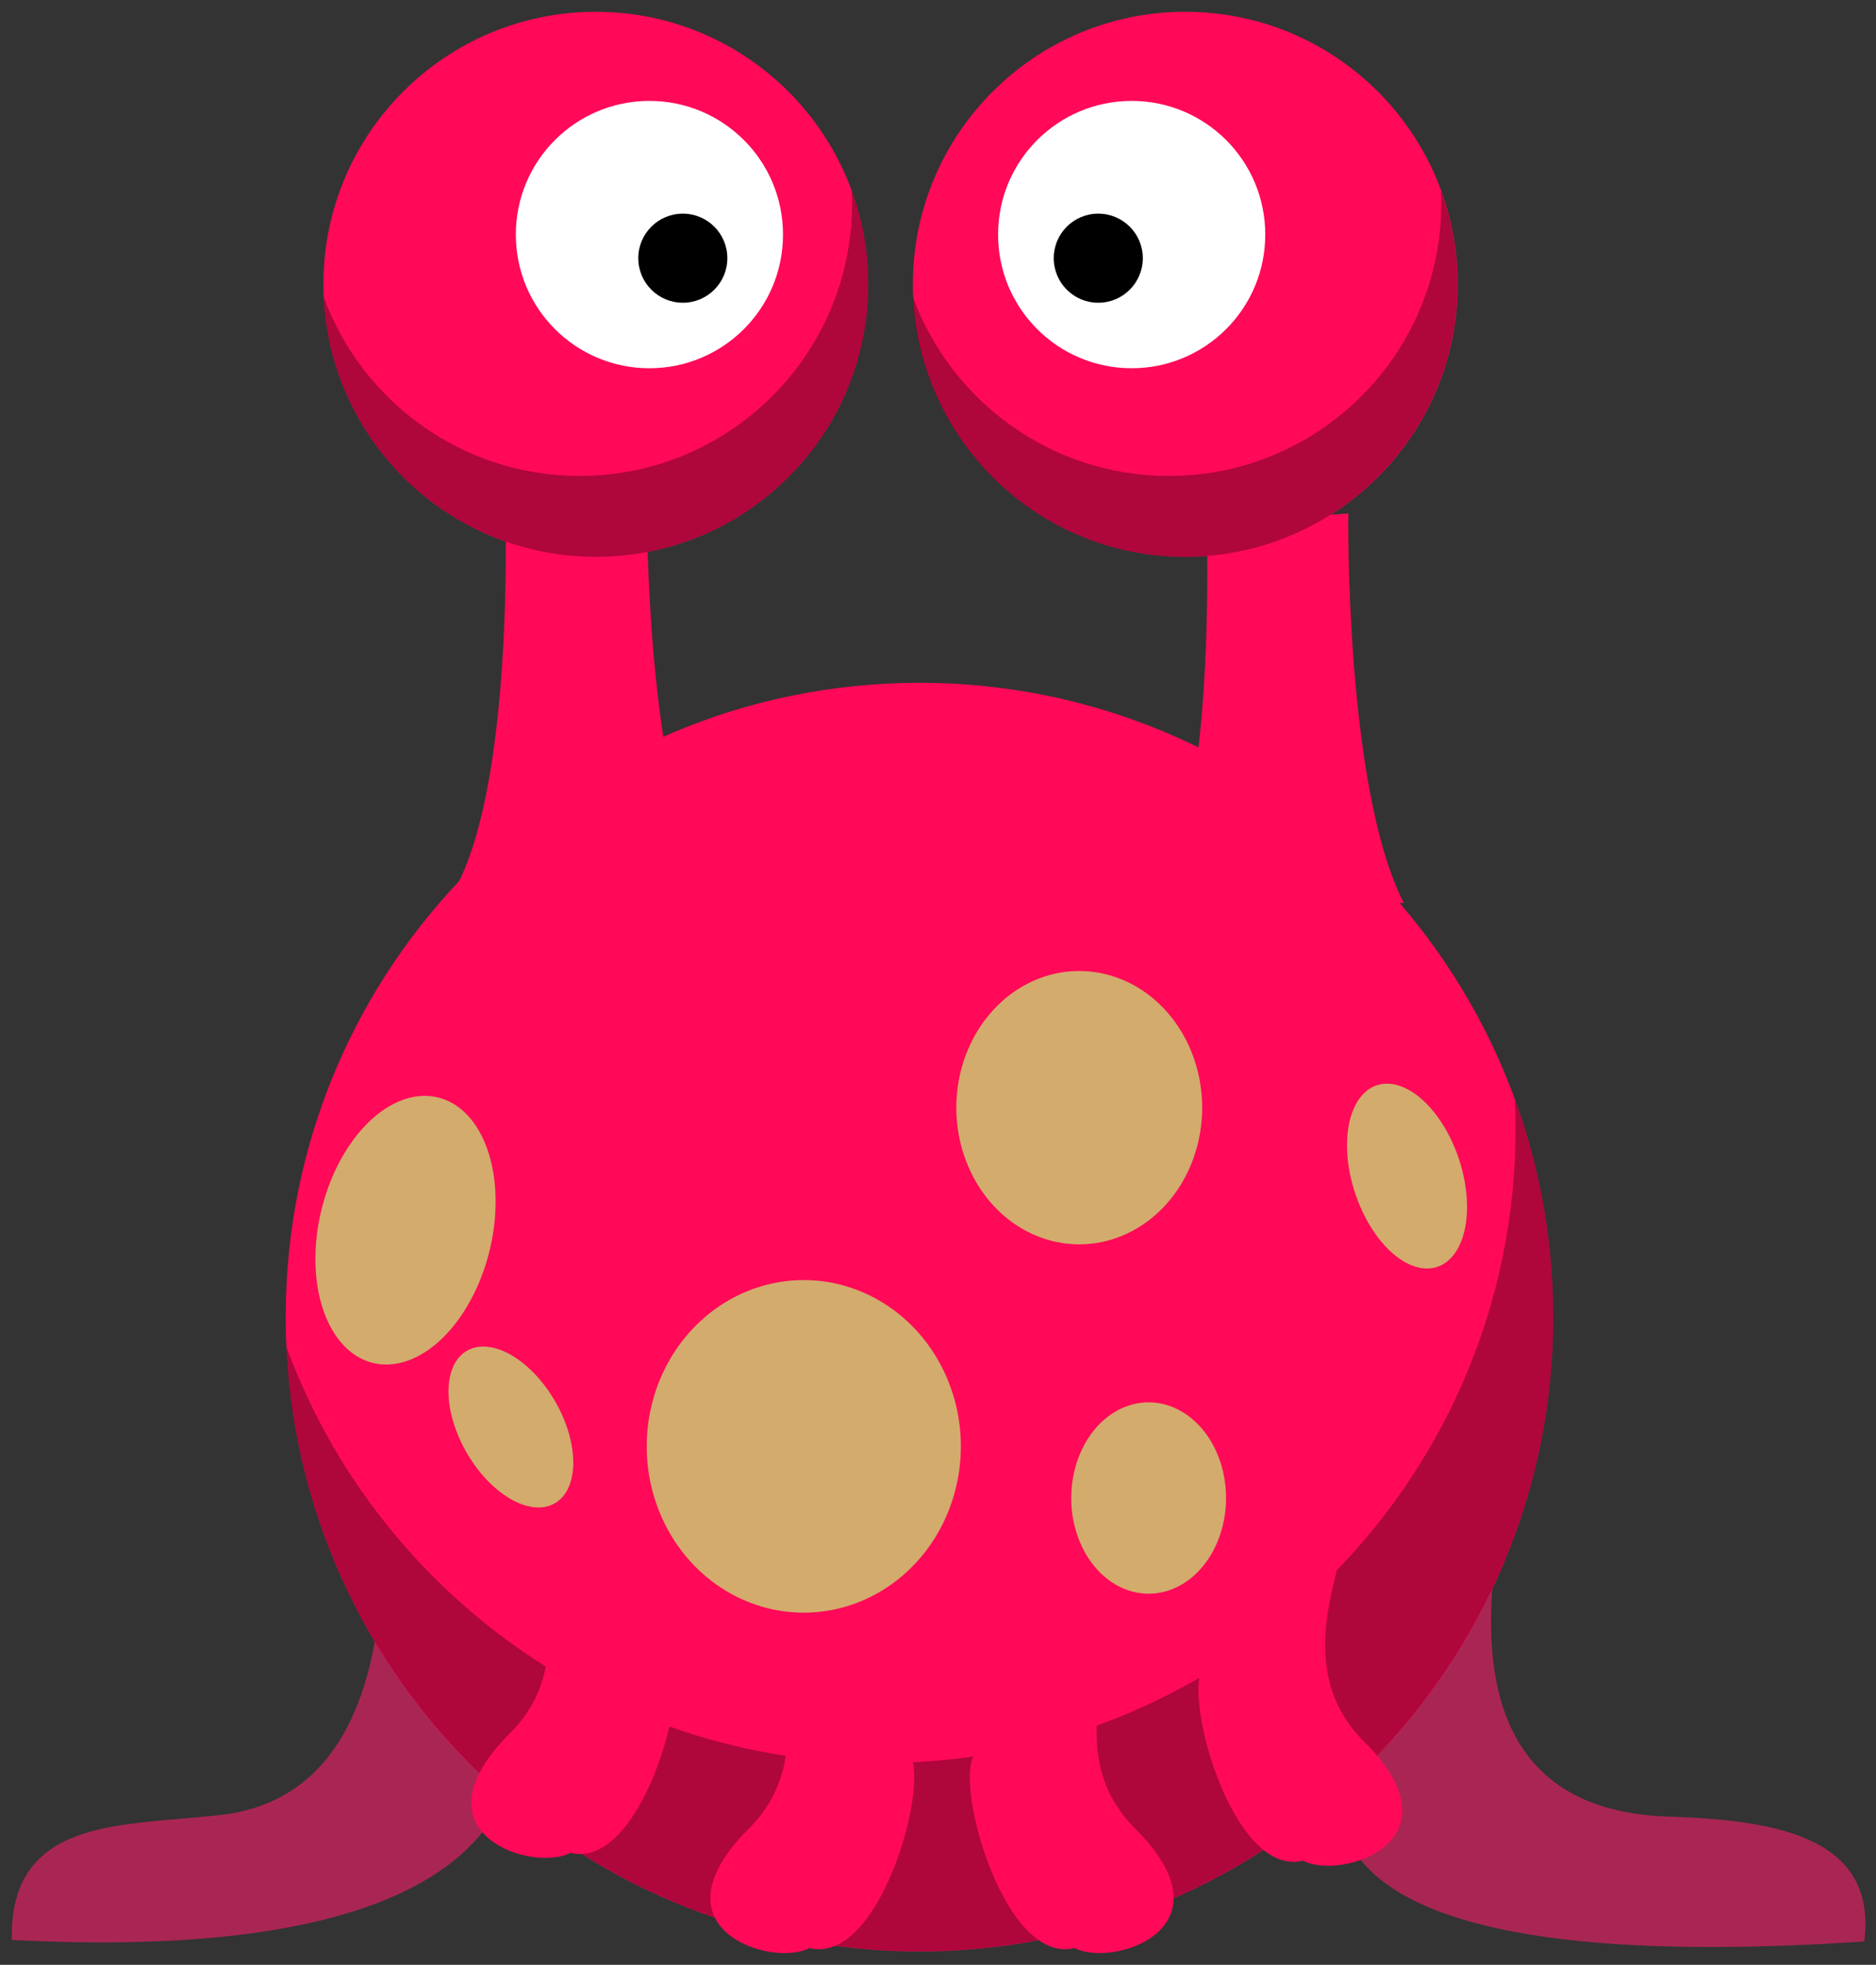 <!--?xml version="1.0" encoding="UTF-8" standalone="no"?-->
<!-- Created with Inkscape (http://www.inkscape.org/) -->

<svg xmlns:dc="http://purl.org/dc/elements/1.1/" xmlns:cc="http://creativecommons.org/ns#" xmlns:rdf="http://www.w3.org/1999/02/22-rdf-syntax-ns#" xmlns:svg="http://www.w3.org/2000/svg" xmlns="http://www.w3.org/2000/svg" xmlns:sodipodi="http://sodipodi.sourceforge.net/DTD/sodipodi-0.dtd" xmlns:inkscape="http://www.inkscape.org/namespaces/inkscape" id="svg2" viewBox="0 0 318.245 333.245" version="1.0" inkscape:version="0.48.3.1 r9886" width="100%" height="100%" sodipodi:docname="silly-alien-in-the-style-of-lemmling.svg" style="">
    <rect x="0" y="0" width="318.245" height="333.245" fill="#333333" stroke="none"/>
    <defs id="defs38"></defs>
    <sodipodi:namedview pagecolor="#ffffff" bordercolor="#666666" borderopacity="1" objecttolerance="10" gridtolerance="10" guidetolerance="10" inkscape:pageopacity="0" inkscape:pageshadow="2" inkscape:window-width="1920" inkscape:window-height="1124" id="namedview36" showgrid="false" inkscape:zoom="0.9" inkscape:cx="56.220133" inkscape:cy="276.07162" inkscape:window-x="0" inkscape:window-y="24" inkscape:window-maximized="1" inkscape:current-layer="svg2" fit-margin-top="0" fit-margin-left="0" fit-margin-right="0" fit-margin-bottom="0"></sodipodi:namedview>
    <path sodipodi:nodetypes="cscc" inkscape:connector-curvature="0" id="use4492" d="m 254.748,252.619 c 1.651,4.226 -14.978,54.021 28.189,55.475 17.038,0.574 35.672,2.919 33.307,21.183 -122.23,8.166 -84.305,-39.43 -81.081,-44.669" style="fill: rgb(169, 38, 84); fill-opacity: 1; fill-rule: nonzero; stroke: rgb(0, 0, 0); stroke-width: 4px; stroke-linecap: round; stroke-linejoin: round; stroke-miterlimit: 4; stroke-opacity: 1;" class="pOewXrcT_0"></path>
    <path sodipodi:nodetypes="cscc" inkscape:connector-curvature="0" id="use4492-4" d="M 65.496,252.363 C 63.846,256.589 70.475,304.162 37.307,307.839 20.363,309.717 1.635,308.257 2,329.021 c 99.23,5.166 86.305,-39.43 83.081,-44.669" style="fill: rgb(169, 38, 84); fill-opacity: 1; fill-rule: nonzero; stroke: rgb(0, 0, 0); stroke-width: 4px; stroke-miterlimit: 4; stroke-opacity: 1; stroke-linejoin: round; stroke-linecap: round;" class="pOewXrcT_1"></path>
    <path d="m 263.486,223.39 c 0.024,59.402 -48.118,107.573 -107.511,107.573 -59.38,0 -107.522,-48.171 -107.51,-107.573 -0.012,-59.414 48.13,-107.585 107.51,-107.585 59.392,0 107.535,48.171 107.511,107.585 z" style="fill:#ff0958;fill-opacity:1;stroke:#000000;stroke-width:4;stroke-linecap:round;stroke-linejoin:round" id="path2383-6-2" inkscape:connector-curvature="0" class="pOewXrcT_2"></path>
    <path d="m 256.986,186.47 c 0.068,1.659 0.118,3.338 0.118,5.007 0,59.363 -48.153,107.543 -107.504,107.543 -46.386,0 -85.97,-29.456 -101.036,-70.664 2.611,57.056 49.743,102.575 107.416,102.575 59.352,0 107.504,-48.18 107.504,-107.543 0,-12.961 -2.297,-25.401 -6.498,-36.918 z" style="fill:#000000;fill-opacity:0.314" id="path3221-7-6" inkscape:connector-curvature="0" class="pOewXrcT_3"></path>
    <path d="m 83.021,212.229 a 14.675,23.178 13.764 0 1 -28.505,-6.991 14.675,23.178 13.764 1 1 28.505,6.991 z" style="fill:#d3ab6c;fill-opacity:1" id="path3230-2-0" inkscape:connector-curvature="0" class="pOewXrcT_4"></path>
    <path style="fill: rgb(255, 9, 88); fill-opacity: 1; fill-rule: nonzero; stroke: rgb(0, 0, 0); stroke-width: 4px; stroke-miterlimit: 4; stroke-opacity: 1;" d="m 130.591,273.952 c -1.651,4.226 9.745,22.926 -3.523,36.142 -17.045,16.979 3.772,23.697 10.249,20.294 11.896,2.944 20.305,-27.43 17.081,-32.669" id="path4457-4" inkscape:connector-curvature="0" sodipodi:nodetypes="cscc" class="pOewXrcT_5"></path>
    <path d="m 162.999,245.306 a 26.645,28.201 0 0 1 -53.29,0 26.645,28.201 0 1 1 53.29,0 z" style="fill:#d3ab6c;fill-opacity:1" id="path3232-0-0" inkscape:connector-curvature="0" class="pOewXrcT_6"></path>
    <path d="m 247.479,196.533 a 16.224,9.268 71.577 0 1 -17.585,5.864 16.224,9.268 71.577 1 1 17.585,-5.864 z" style="fill:#d3ab6c;fill-opacity:1" id="path3234-1-0" inkscape:connector-curvature="0" class="pOewXrcT_7"></path>
    <path d="m 207.985,254.068 a 13.13,16.225 0 0 1 -26.26,0 13.13,16.225 0 1 1 26.26,0 z" style="fill:#d3ab6c;fill-opacity:1" id="path3236-4-6" inkscape:connector-curvature="0" class="pOewXrcT_8"></path>
    <path d="m 203.936,187.863 a 20.853,23.178 0 0 1 -41.706,0 20.853,23.178 0 1 1 41.706,0 z" style="fill:#d3ab6c;fill-opacity:1" id="path3238-9-6" inkscape:connector-curvature="0" class="pOewXrcT_9"></path>
    <g id="g4150-3" transform="matrix(0.677,0,0,0.508,-518.69,-10.046)">
        <path inkscape:connector-curvature="0" id="path2399-0-5-4" style="fill:#ff0958;fill-opacity:1;fill-rule:evenodd;stroke:#000000;stroke-width:6.821;stroke-linecap:round;stroke-linejoin:round" d="m 880.868,314.869 c 14.505,-37.9 11.841,-128.73 11.841,-128.73 l 35.523,-3.27 c 0,0 -0.888,91.49 13.913,130.04" class="pOewXrcT_10"></path>
    </g>
    <g id="g4397" transform="translate(-1542.968,-27.932)">
        <path inkscape:connector-curvature="0" id="path2383-6-2-8-9" style="fill:#ff0958;fill-opacity:1;stroke:#000000;stroke-width:4;stroke-linecap:round;stroke-linejoin:round" d="m 1690.252,76.158 c 0.01,25.523 -20.682,46.221 -46.211,46.221 -25.523,0 -46.216,-20.698 -46.211,-46.221 -0.01,-25.528 20.688,-46.226 46.211,-46.226 25.528,0 46.221,20.698 46.211,46.226 z" class="pOewXrcT_11"></path>
        <path inkscape:connector-curvature="0" id="path3157-8-1-0" style="fill:#ffffff;stroke:#000000;stroke-width:4;stroke-linecap:round;stroke-linejoin:round" d="m 1675.796,67.717 c 0.01,12.52 -10.14,22.67 -22.66,22.67 -12.52,0 -22.67,-10.15 -22.66,-22.67 -0.01,-12.52 10.14,-22.67 22.66,-22.67 12.52,0 22.67,10.15 22.66,22.67 z" class="pOewXrcT_12"></path>
        <path inkscape:connector-curvature="0" id="path3163-7-6-0" style="fill:#000000" d="m 1666.356,71.717 c 0,4.18 -3.38,7.56 -7.55,7.56 -4.18,0 -7.56,-3.38 -7.56,-7.56 0,-4.17 3.38,-7.55 7.56,-7.55 4.17,0 7.55,3.38 7.55,7.55 z" class="pOewXrcT_13"></path>
        <path inkscape:connector-curvature="0" id="path3221-7-6-1-7" style="fill:#000000;fill-opacity:0.314" d="m 1687.458,60.295 c 0.03,0.713 0.051,1.434 0.051,2.152 0,25.507 -20.697,46.208 -46.208,46.208 -19.938,0 -36.952,-12.656 -43.428,-30.362 1.122,24.515 21.381,44.073 46.17,44.073 25.511,0 46.208,-20.701 46.208,-46.208 0,-5.569 -0.987,-10.914 -2.793,-15.863 z" class="pOewXrcT_14"></path>
    </g>
    <g id="g4150-3-7" transform="matrix(0.677,0,0,0.508,-399.69,-5.81)">
        <path inkscape:connector-curvature="0" id="path2399-0-5-4-6" style="fill:#ff0958;fill-opacity:1;fill-rule:evenodd;stroke:#000000;stroke-width:6.821;stroke-linecap:round;stroke-linejoin:round" d="m 880.868,314.869 c 14.505,-37.9 11.841,-128.73 11.841,-128.73 l 35.523,-3.27 c 0,0 -0.888,91.49 13.913,130.04" class="pOewXrcT_15"></path>
    </g>
    <path inkscape:connector-curvature="0" id="path4407" style="fill:#ff0958;fill-opacity:1;stroke:#000000;stroke-width:4;stroke-linecap:round;stroke-linejoin:round" d="m 154.862,48.226 c -0.01,25.523 20.682,46.221 46.211,46.221 25.523,0 46.216,-20.698 46.211,-46.221 0.01,-25.528 -20.688,-46.226 -46.211,-46.226 -25.528,0 -46.221,20.698 -46.211,46.226 z" class="pOewXrcT_16"></path>
    <path inkscape:connector-curvature="0" id="path4409" style="fill:#ffffff;stroke:#000000;stroke-width:4;stroke-linecap:round;stroke-linejoin:round" d="m 169.317,39.785 c -0.01,12.52 10.14,22.67 22.66,22.67 12.52,0 22.67,-10.15 22.66,-22.67 0.01,-12.52 -10.14,-22.67 -22.66,-22.67 -12.52,0 -22.67,10.15 -22.66,22.67 z" class="pOewXrcT_17"></path>
    <path inkscape:connector-curvature="0" id="path4411" style="fill:#000000" d="m 178.757,43.785 c 0,4.18 3.38,7.56 7.55,7.56 4.18,0 7.56,-3.38 7.56,-7.56 0,-4.17 -3.38,-7.55 -7.56,-7.55 -4.17,0 -7.55,3.38 -7.55,7.55 z" class="pOewXrcT_18"></path>
    <path inkscape:connector-curvature="0" id="path4413" style="fill:#000000;fill-opacity:0.314" d="m 244.447,32.363 c 0.03,0.713 0.051,1.434 0.051,2.152 0,25.507 -20.697,46.208 -46.208,46.208 -19.938,0 -36.952,-12.656 -43.428,-30.362 1.122,24.515 21.381,44.073 46.17,44.073 25.511,0 46.208,-20.701 46.208,-46.208 0,-5.569 -0.987,-10.914 -2.793,-15.863 z" class="pOewXrcT_19"></path>
    <path sodipodi:nodetypes="cscc" inkscape:connector-curvature="0" id="use4500" d="m 189.01,273.952 c 1.651,4.226 -9.745,22.926 3.523,36.142 17.045,16.979 -3.772,23.697 -10.249,20.294 -11.896,2.944 -20.305,-27.43 -17.081,-32.669" style="fill: rgb(255, 9, 88); fill-opacity: 1; fill-rule: nonzero; stroke: rgb(0, 0, 0); stroke-width: 4px; stroke-miterlimit: 4; stroke-opacity: 1;" class="pOewXrcT_20"></path>
    <path sodipodi:nodetypes="cscc" inkscape:connector-curvature="0" id="use4500-4" d="m 227.797,259.142 c 1.651,4.226 -9.745,22.926 3.523,36.142 17.045,16.979 -3.772,23.697 -10.249,20.294 -11.896,2.944 -20.305,-27.43 -17.081,-32.669" style="fill: rgb(255, 9, 88); fill-opacity: 1; fill-rule: nonzero; stroke: rgb(0, 0, 0); stroke-width: 4px; stroke-miterlimit: 4; stroke-opacity: 1;" class="pOewXrcT_21"></path>
    <path sodipodi:nodetypes="cscc" inkscape:connector-curvature="0" id="use4500-4-3" d="m 90.045,257.809 c -1.651,4.226 9.745,22.926 -3.523,36.142 -17.045,16.979 3.772,23.697 10.249,20.294 11.896,2.944 20.305,-27.43 17.081,-32.669" style="fill: rgb(255, 9, 88); fill-opacity: 1; fill-rule: nonzero; stroke: rgb(0, 0, 0); stroke-width: 4px; stroke-miterlimit: 4; stroke-opacity: 1;" class="pOewXrcT_22"></path>
    <path d="m 94.242,237.792 a 14.925,8.676 60.068 0 1 -15.033,8.665 14.925,8.676 60.068 1 1 15.033,-8.665 z" style="fill:#d3ab6c;fill-opacity:1" id="path3242-8-7" inkscape:connector-curvature="0" class="pOewXrcT_23"></path>
<style data-made-with="vivus-instant">.pOewXrcT_0{stroke-dasharray:242 244;stroke-dashoffset:243;animation:pOewXrcT_draw 2500ms linear 0ms forwards;}.pOewXrcT_1{stroke-dasharray:229 231;stroke-dashoffset:230;animation:pOewXrcT_draw 2500ms linear 0ms forwards;}.pOewXrcT_2{stroke-dasharray:676 678;stroke-dashoffset:677;animation:pOewXrcT_draw 2500ms linear 0ms forwards;}.pOewXrcT_3{stroke-dasharray:676 678;stroke-dashoffset:677;animation:pOewXrcT_draw 2500ms linear 0ms forwards;}.pOewXrcT_4{stroke-dasharray:121 123;stroke-dashoffset:122;animation:pOewXrcT_draw 2500ms linear 0ms forwards;}.pOewXrcT_5{stroke-dasharray:115 117;stroke-dashoffset:116;animation:pOewXrcT_draw 2500ms linear 0ms forwards;}.pOewXrcT_6{stroke-dasharray:173 175;stroke-dashoffset:174;animation:pOewXrcT_draw 2500ms linear 0ms forwards;}.pOewXrcT_7{stroke-dasharray:82 84;stroke-dashoffset:83;animation:pOewXrcT_draw 2500ms linear 0ms forwards;}.pOewXrcT_8{stroke-dasharray:93 95;stroke-dashoffset:94;animation:pOewXrcT_draw 2500ms linear 0ms forwards;}.pOewXrcT_9{stroke-dasharray:139 141;stroke-dashoffset:140;animation:pOewXrcT_draw 2500ms linear 0ms forwards;}.pOewXrcT_10{stroke-dasharray:297 299;stroke-dashoffset:298;animation:pOewXrcT_draw 2500ms linear 0ms forwards;}.pOewXrcT_11{stroke-dasharray:291 293;stroke-dashoffset:292;animation:pOewXrcT_draw 2500ms linear 0ms forwards;}.pOewXrcT_12{stroke-dasharray:143 145;stroke-dashoffset:144;animation:pOewXrcT_draw 2500ms linear 0ms forwards;}.pOewXrcT_13{stroke-dasharray:48 50;stroke-dashoffset:49;animation:pOewXrcT_draw 2500ms linear 0ms forwards;}.pOewXrcT_14{stroke-dasharray:291 293;stroke-dashoffset:292;animation:pOewXrcT_draw 2500ms linear 0ms forwards;}.pOewXrcT_15{stroke-dasharray:297 299;stroke-dashoffset:298;animation:pOewXrcT_draw 2500ms linear 0ms forwards;}.pOewXrcT_16{stroke-dasharray:291 293;stroke-dashoffset:292;animation:pOewXrcT_draw 2500ms linear 0ms forwards;}.pOewXrcT_17{stroke-dasharray:143 145;stroke-dashoffset:144;animation:pOewXrcT_draw 2500ms linear 0ms forwards;}.pOewXrcT_18{stroke-dasharray:48 50;stroke-dashoffset:49;animation:pOewXrcT_draw 2500ms linear 0ms forwards;}.pOewXrcT_19{stroke-dasharray:291 293;stroke-dashoffset:292;animation:pOewXrcT_draw 2500ms linear 0ms forwards;}.pOewXrcT_20{stroke-dasharray:115 117;stroke-dashoffset:116;animation:pOewXrcT_draw 2500ms linear 0ms forwards;}.pOewXrcT_21{stroke-dasharray:115 117;stroke-dashoffset:116;animation:pOewXrcT_draw 2500ms linear 0ms forwards;}.pOewXrcT_22{stroke-dasharray:115 117;stroke-dashoffset:116;animation:pOewXrcT_draw 2500ms linear 0ms forwards;}.pOewXrcT_23{stroke-dasharray:76 78;stroke-dashoffset:77;animation:pOewXrcT_draw 2500ms linear 0ms forwards;}@keyframes pOewXrcT_draw{100%{stroke-dashoffset:0;}}@keyframes pOewXrcT_fade{0%{stroke-opacity:1;}94.03%{stroke-opacity:1;}100%{stroke-opacity:0;}}</style></svg>
